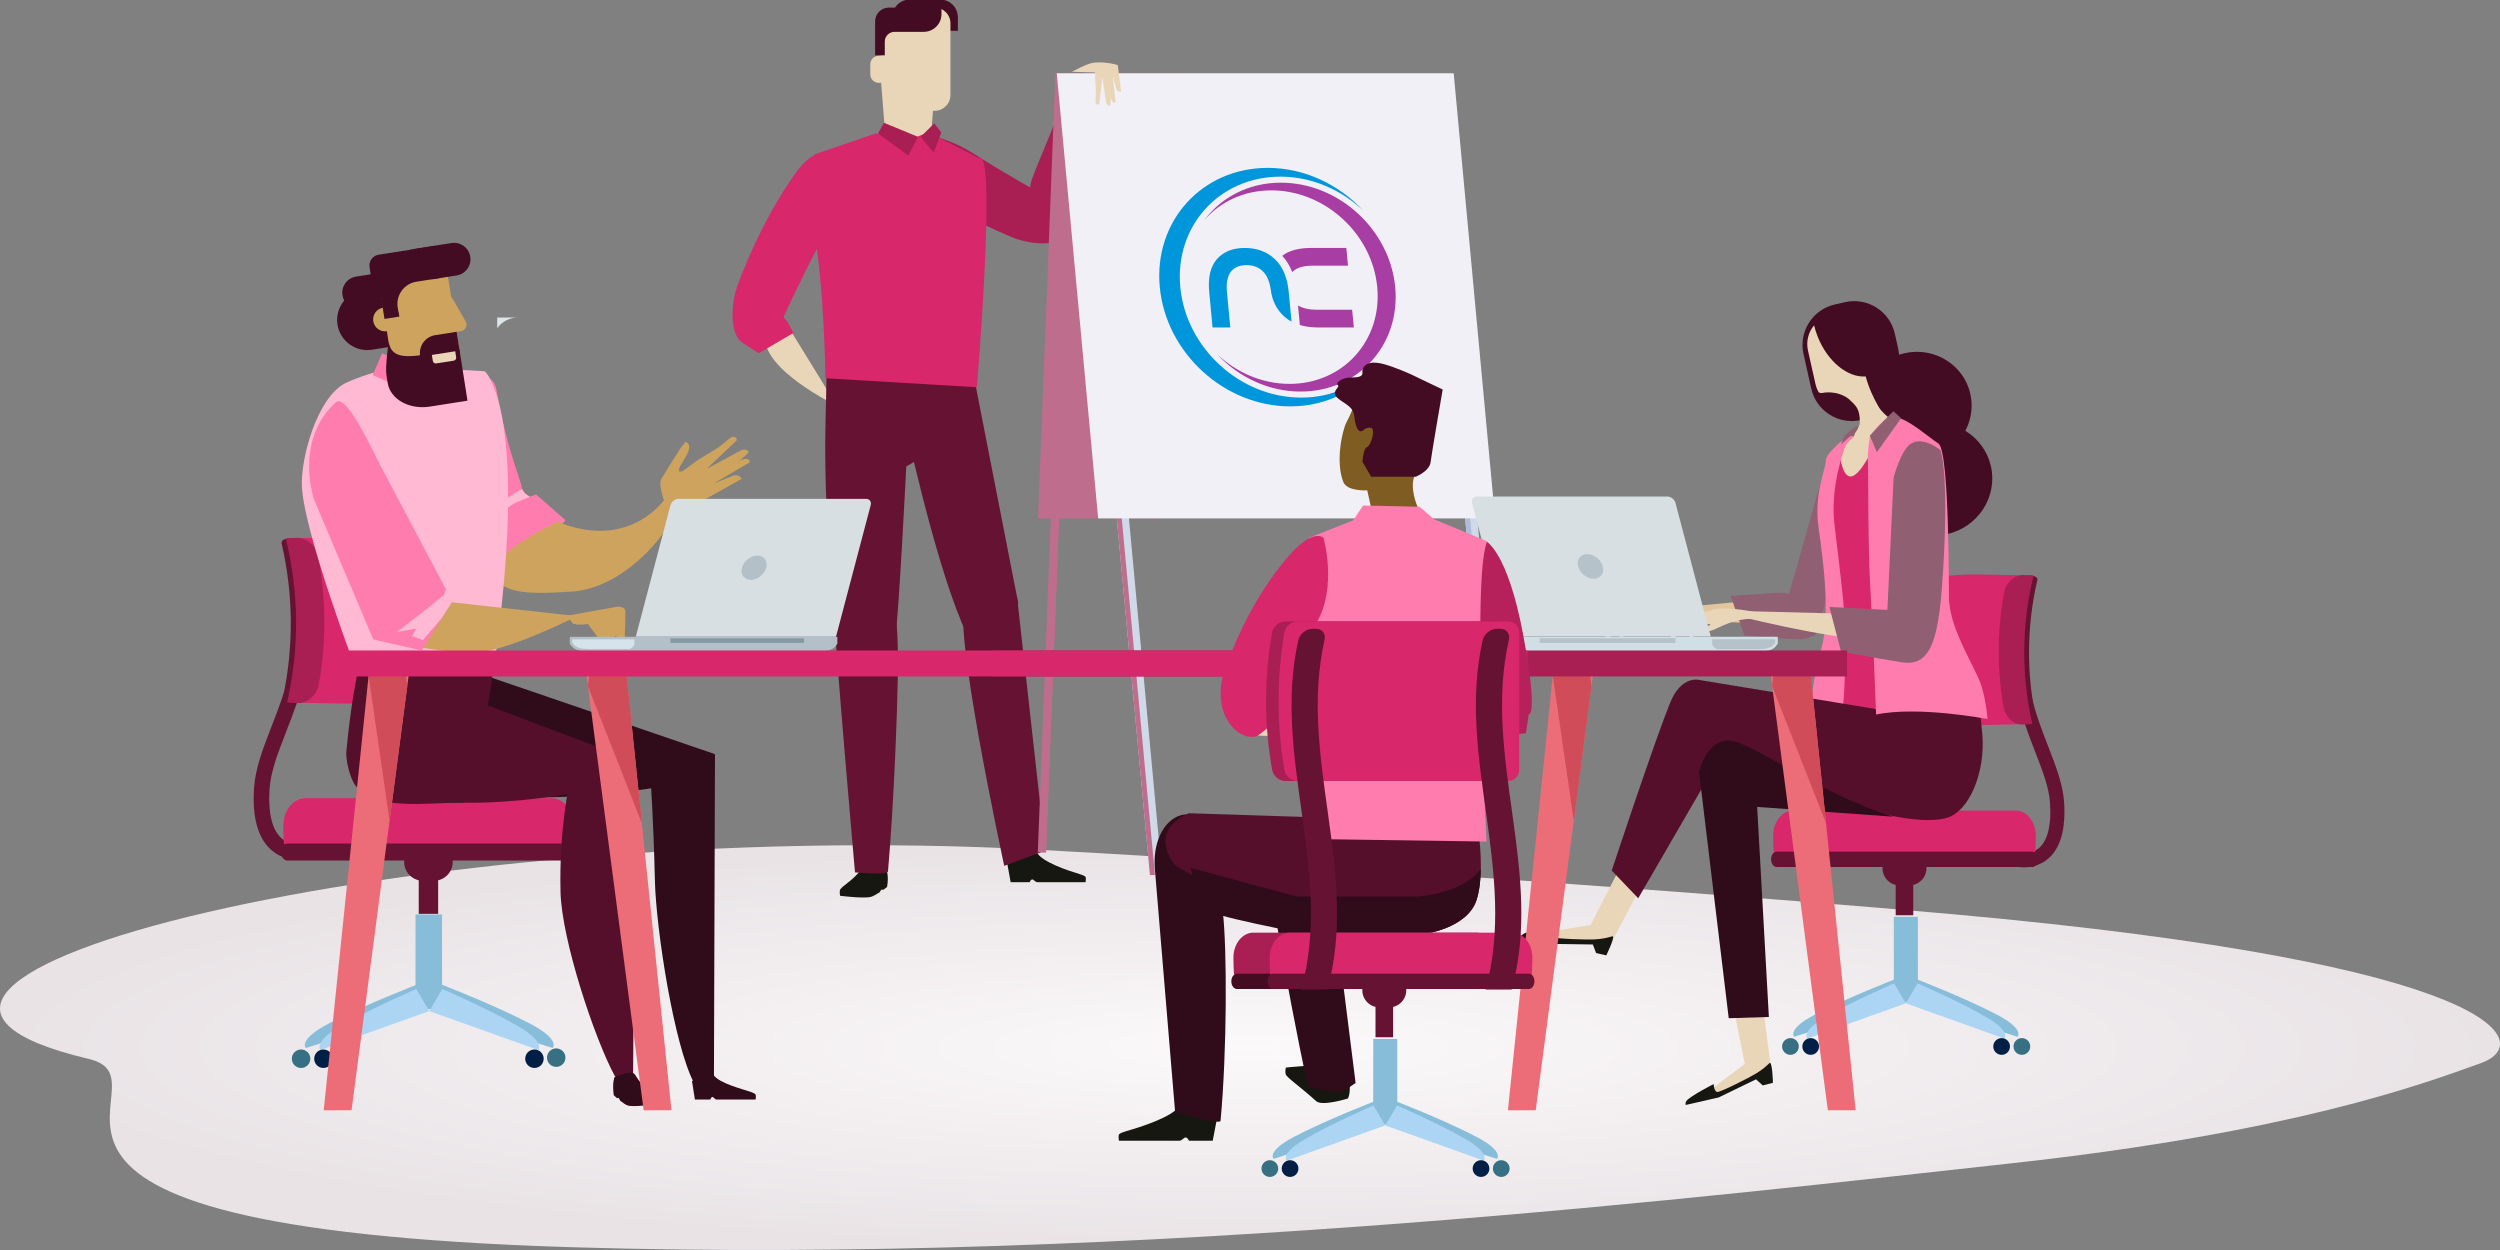 <?xml version="1.0" encoding="UTF-8" standalone="no"?>
<!-- Generator: Adobe Illustrator 16.0.0, SVG Export Plug-In . SVG Version: 6.00 Build 0)  -->

<svg
   xmlns:dc="http://purl.org/dc/elements/1.1/"
   xmlns:cc="http://creativecommons.org/ns#"
   xmlns:rdf="http://www.w3.org/1999/02/22-rdf-syntax-ns#"
   xmlns:svg="http://www.w3.org/2000/svg"
   xmlns="http://www.w3.org/2000/svg"
   xmlns:xlink="http://www.w3.org/1999/xlink"
   xmlns:sodipodi="http://sodipodi.sourceforge.net/DTD/sodipodi-0.dtd"
   xmlns:inkscape="http://www.inkscape.org/namespaces/inkscape"
   version="1.1"
   x="0px"
   y="0px"
   width="500"
   height="250"
   viewBox="0 0 500 250"
   enable-background="new 0 0 1000 600"
   xml:space="preserve"
   id="svg17807"
   inkscape:version="0.48.5 r10040"
   sodipodi:docname="graphic-workshop.svg"><rect x="0" y="0" width="500" height="250" fill="#808080" stroke="none"/><defs
   id="defs18755"><linearGradient
   id="linearGradient28649"><stop
     style="stop-color:#fbf9fa;stop-opacity:1;"
     offset="0"
     id="stop28651" /><stop
     style="stop-color:#e9e3e6;stop-opacity:1;"
     offset="1"
     id="stop28653" /></linearGradient>
	
	
	
	
	
	
	
	
	
	
	
	
	
	
	
	

		
		
	
		
		
		
		
	
			
			
		
			
		
			
			
			
			
			
		
				
				
				
				
				
				
				
				
				
				
				
				
				
			
		
		
		
		
		
		
		
		
		<radialGradient
   id="SVGID_3_"
   cx="203.782"
   cy="212.87"
   r="380.235"
   gradientUnits="userSpaceOnUse">
			<stop
   offset="0.002"
   style="stop-color:#CDF7F1"
   id="stop18629" />
			<stop
   offset="1"
   style="stop-color:#5DCFCA"
   id="stop18631" />
		</radialGradient>
		
	
			
			
		
		
		
			
		
		
		
		
		
		
			
		
		
		
		
		
		
		
		
		
		
	
			
			
			
		
			
			
		
		
		
		
		
		
		
		
		
		
	
			
			
		
			
			
			
			
			
			
			
		
			
			
			
			
			
			
			
			
		
				
				
			
		
		
		
		
		
		
		
	
			
			
			
		
		
		
		
		
		
		
		
	
			
			
			
		
			
			
			
			
			
			
			
		
			
		
		
		
		
		
		
		
		
		
		
		
		
		
		
		
		
		
		
			
		
	
			
			
				
			
				
			
		
			
			
		
				
				
				
				
				
			
					
					
				
				
				
				
				
				
				
				
				
				
				
			
					
					
					
					
				<radialGradient
   inkscape:collect="always"
   xlink:href="#linearGradient28649"
   id="radialGradient28655"
   cx="250"
   cy="209.524"
   fx="250"
   fy="209.524"
   r="250"
   gradientTransform="matrix(1,0,0,0.162,0,175.601)"
   gradientUnits="userSpaceOnUse" /></defs><sodipodi:namedview
   pagecolor="#ffffff"
   bordercolor="#666666"
   borderopacity="1"
   objecttolerance="10"
   gridtolerance="10"
   guidetolerance="10"
   inkscape:pageopacity="0"
   inkscape:pageshadow="2"
   inkscape:window-width="3440"
   inkscape:window-height="1377"
   id="namedview18753"
   showgrid="false"
   inkscape:snap-global="false"
   inkscape:zoom="1.384"
   inkscape:cx="142.89348"
   inkscape:cy="197.46376"
   inkscape:window-x="1912"
   inkscape:window-y="-8"
   inkscape:window-maximized="1"
   inkscape:current-layer="svg17807"
   inkscape:showpageshadow="false" />

<g
   id="Layer_4"
   transform="translate(0,-350)">
</g>
<path
   style="fill:url(#radialGradient28655);fill-opacity:1"
   inkscape:connector-curvature="0"
   id="path18156"
   d="m 390.481,182.835 c -35.217,-3.172 -116.476,-9.274 -183.066,-12.896 -123.475,-6.711 -256.116,26.17 -189.651,41.851 18.574,4.383 -34.237,33.614 96.411,37.648 114.686,3.54 231.272,-10.563 287.711,-16.732 56.44,-6.17 82.361,-15.78 94.398,-20.121 10.586,-3.816 5.107,-19.759 -105.803,-29.75 z" /><path
   style="fill:#a91f54;fill-opacity:1"
   inkscape:connector-curvature="0"
   id="path18162"
   d="m 178.801,25.646 c 0,0 -2.724,4.033 2.216,8.661 8.425,7.888 19.295,12.237 21.395,13.15 2.097,0.912 8.49,2.408 10.639,-0.419 2.149,-2.828 -4.433,-8.084 -4.433,-8.084 0,0 -7.397,-4.071 -14.056,-8.334 -6.656,-4.263 -15.761,-4.973 -15.761,-4.973 z" /><path
   style="fill:#a91f54;fill-opacity:1"
   inkscape:connector-curvature="0"
   id="path18164"
   d="m 223.068,17.801 c 0,0 -8.165,-4.081 -8.846,-2.04 -2.989,8.968 -7.574,18.654 -8.065,20.89 -0.49,2.235 -0.725,8.797 2.464,10.359 3.188,1.563 7.077,-5.909 7.077,-5.909 0,0 2.568,-8.043 5.467,-15.397 2.9,-7.354 1.903,-7.902 1.903,-7.902 z" /><path
   d="m 186.335,25.445 c -0.198,2.36 -1.466,4.406 -2.802,4.502 -1.266,0 -2.531,0 -3.797,0 -1.336,-0.097 -2.605,-2.142 -2.803,-4.502 -0.312,-3.893 -0.621,-7.785 -0.933,-11.677 -0.208,-2.335 0.705,-7.022 2.727,-8.405 1.848,-1.232 3.967,-1.232 5.815,0 2.021,1.384 2.933,6.07 2.727,8.405 -0.312,3.891 -0.624,7.785 -0.934,11.677 z"
   id="path18168"
   inkscape:connector-curvature="0"
   style="fill:#e9d6b8" /><path
   d="m 157.219,64.644 10.159,16.515 c 0,0 -15.109,-7.256 -14.327,-14.013 0.781,-6.756 4.168,-2.502 4.168,-2.502 z"
   id="path18170"
   inkscape:connector-curvature="0"
   style="fill:#e9d6b8" /><path
   d="m 180.742,83.388 c 0,0 5.666,26.846 11.573,41.08 5.234,12.613 11.338,-3.794 11.338,-3.794 l -9.553,-48.831 -15.749,-1.193 c 0,0 -1.081,0.398 2.392,12.738 z"
   id="path18172"
   inkscape:connector-curvature="0"
   style="fill:#661232;fill-opacity:1" /><path
   d="m 182.053,70.779 1.936,20.911 -2.731,1.605 c 0,0 -1.58,31.058 -2.095,32.629 -2.952,8.992 -10.594,3.597 -11.636,0.599 -1.043,-2.998 -2.778,-25.174 -2.432,-41.359 0.349,-16.185 0.349,-16.185 0.349,-16.185 l 16.608,1.799 z"
   id="path18174"
   inkscape:connector-curvature="0"
   style="fill:#661232;fill-opacity:1" /><path
   d="m 195.775,31.616 -10.132,-5.167 -2.722,1.105 -7.824,-0.85 -12.147,4.161 c 0,0 -2.466,3.212 -0.261,14.761 2.195,11.493 2.394,30.028 2.394,30.028 l 30.295,1.795 c 0,0 4.045,-48.364 0.398,-45.833 z"
   id="path18176"
   inkscape:connector-curvature="0"
   style="fill:#d8276b;fill-opacity:1" /><path
   d="m 168.159,31.366 c 0,0 -4.118,-3.556 -8.857,3.002 -7.051,9.761 -11.201,21.018 -11.983,23.271 -0.781,2.25 -1.823,9.007 1.303,11.008 3.127,2.002 3.127,2.002 3.127,2.002 l 6.957,-4.063 -1.196,-2.192 -0.811,-1.001 c 0,0 3.646,-8.008 7.555,-15.263 3.906,-7.256 3.906,-16.764 3.906,-16.764 z"
   id="path18178"
   inkscape:connector-curvature="0"
   style="fill:#d8276b;fill-opacity:1" /><polygon
   points="388.167,165.19 377.353,157.271 379.487,153.465 391.667,158.49 "
   id="polygon18180"
   style="fill:#a91f54;fill-opacity:1"
   transform="matrix(0.559,0,0,0.559,-35.333,-61.226)" /><polygon
   points="392.581,158.49 397.297,164.156 399.991,156.931 397.468,153.676 "
   id="polygon18182"
   style="fill:#a91f54;fill-opacity:1"
   transform="matrix(0.559,0,0,0.559,-35.333,-61.226)" /><path
   d="m 168.081,177.833 c -0.265,0.362 -0.065,1.323 -0.065,1.323 0,0 4.678,0.603 6.182,0.214 0.391,-0.103 1.05,-0.476 1.671,-0.874 0.105,-0.066 0.289,-0.47 0.39,-0.535 0.188,-0.126 0.287,0.085 0.447,-0.027 0.415,-0.295 0.708,-0.522 0.712,-0.551 0.401,-2.406 -0.15,-3.379 -0.15,-3.379 0,0 -3.989,-1.503 -4.731,-0.471 -1.746,2.43 -3.873,3.505 -4.457,4.3 z"
   id="path18184"
   inkscape:connector-curvature="0"
   style="fill:#161711" /><path
   d="m 201.417,172.526 0.713,3.912 h 3.796 c 0,0 0.21,-0.555 0.531,-0.555 0.273,0 0.623,0.555 0.989,0.555 0.799,0 1.686,0 2.039,0 0.712,0 7.618,0 7.618,0 0,0 0.173,-0.824 -0.036,-1.106 -0.109,-0.146 -0.743,-0.4 -1.166,-0.522 -1.963,-0.58 -7.574,-2.388 -8.551,-4.359 -1.187,-2.395 -5.933,2.076 -5.933,2.076 z"
   id="path18186"
   inkscape:connector-curvature="0"
   style="fill:#161711" /><path
   d="m 178.501,117.739 c 0,0 1.265,5.875 1.082,16.98 -0.115,7.039 -0.767,25.677 -1.982,39.55 -0.074,0.85 -6.6,0.207 -6.6,0.207 0,0 -3.976,-45.037 -4.323,-53.755 -0.107,-2.625 6.612,-9.195 11.822,-2.983 z"
   id="path18188"
   inkscape:connector-curvature="0"
   style="fill:#661232;fill-opacity:1" /><path
   d="m 201.019,119.939 c 0,0 -2.055,-0.809 -7.646,0.805 -3.642,1.051 7.472,52.42 7.472,52.42 l 8.231,-3.023 -5.661,-50.738 -2.396,0.536 z"
   id="path18190"
   inkscape:connector-curvature="0"
   style="fill:#661232;fill-opacity:1" /><path
   style="fill:#440c22;fill-opacity:1"
   inkscape:connector-curvature="0"
   id="path18194"
   d="m 182.194,2.612 v -2.701 h 1.115 2.941 1.776 c 1.962,0 3.552,1.591 3.552,3.553 v 2.7 h -1.117 -2.941 -1.777 c -1.959,0 -3.549,-1.591 -3.549,-3.552 z" /><path
   style="fill:#e9d6b8"
   inkscape:connector-curvature="0"
   id="path18196"
   d="m 176.606,19.003 c 0,1.745 1.414,3.158 3.158,3.158 h 7.168 c 1.745,0 3.158,-1.413 3.158,-3.158 V 4.668 c 0,-1.744 -1.413,-3.16 -3.158,-3.16 h -7.168 c -1.744,0 -3.158,1.416 -3.158,3.16 v 14.335 z" /><path
   style="fill:#440c22;fill-opacity:1"
   inkscape:connector-curvature="0"
   id="path18198"
   d="m 181.968,-0.089 c -1.243,0 -2.335,0.64 -2.97,1.606 h -1.22 c -1.519,0 -2.752,1.232 -2.752,2.753 v 6.798 h 1.936 V 8.304 c 0,-1.066 0.869,-1.934 1.938,-1.934 h 1.131 2.94 1.775 c 1.963,0 3.552,-1.592 3.552,-3.552 v -2.907 h -6.33 z" /><path
   style="fill:#e9d6b8"
   inkscape:connector-curvature="0"
   id="path18200"
   d="m 177.573,12.835 c 0,-0.929 -0.753,-1.683 -1.685,-1.683 h -0.14 c -0.932,0 -1.686,0.754 -1.686,1.683 v 2.049 c 0,0.928 0.755,1.683 1.686,1.683 h 0.14 c 0.688,0 1.28,-0.414 1.542,-1.004" /><g
   id="g18204"
   style="fill:#bf6d8c;fill-opacity:1"
   transform="matrix(0.559,0,0,0.559,-35.333,-61.226)">
					<polygon
   points="444.576,156.675 434.511,414.493 437.466,414.493 447.24,164.052 "
   id="polygon18206"
   style="fill:#bf6d8c;fill-opacity:1" />
					<polygon
   points="437.466,414.493 447.24,164.052 446.149,161.029 436.252,414.493 "
   id="polygon18208"
   style="fill:#bf6d8c;fill-opacity:1" />
				</g><polygon
   points="434.603,294.996 440.82,135.74 484.689,135.74 478.472,294.996 "
   id="polygon18210"
   style="fill:#bf6d8c;fill-opacity:1"
   transform="matrix(0.559,0,0,0.559,-35.333,-61.226)" /><g
   id="g18212"
   transform="matrix(0.559,0,0,0.559,-35.333,-61.226)">
					<polygon
   points="588.806,263.355 603.627,422.612 599.273,422.612 584.878,267.912 "
   id="polygon18214"
   style="fill:#cfd9e8" />
					<polygon
   points="599.273,422.612 584.878,267.912 586.487,266.044 601.057,422.612 "
   id="polygon18216"
   style="fill:#aebddc" />
				</g><polygon
   style="fill:#cfd9e8"
   id="polygon18220"
   points="474.641,422.612 460.248,267.912 464.174,263.355 478.994,422.612 "
   transform="matrix(0.559,0,0,0.559,-35.333,-61.226)" /><polygon
   style="fill:#bf6d8c;fill-opacity:1"
   id="polygon18222"
   points="461.857,266.044 476.424,422.612 474.641,422.612 460.248,267.912 "
   transform="matrix(0.559,0,0,0.559,-35.333,-61.226)" /><polygon
   points="598.127,294.996 583.309,135.74 441.293,135.74 456.111,294.996 "
   id="polygon18224"
   style="fill:#f1f0f6"
   transform="matrix(0.559,0,0,0.559,-35.333,-61.226)" /><g
   id="g18226"
   transform="matrix(0.559,0,0,0.559,-35.333,-61.226)">
				<path
   style="fill:#e9d6b8"
   inkscape:connector-curvature="0"
   id="path18228"
   d="m 454.471,131.953 c -2.25,0.25 -7.75,3.25 -7.75,3.25 l 8.25,0.25 c 0.194,1.083 0.051,1.697 0.051,1.697 l 0.259,5.201 -0.074,2.418 c 0,0 -0.143,1.369 0.101,1.725 0.7,1.034 1.219,0.118 1.219,0.118 l 1.088,-9.361 1.334,8.937 c 0,0 0.363,1.119 0.975,1.154 0.57,0.032 0.539,-0.34 0.539,-0.34 l 0.85,-10.44 1.205,4.54 c 0,0 0.379,1.084 0.974,1.15 0.649,0.074 0.826,0.112 0.826,0.112 l -1.185,-9.551 c -0.002,0 -4.183,-1.358 -8.662,-0.86 z" />
				<path
   style="fill:#e9d6b8"
   inkscape:connector-curvature="0"
   id="path18230"
   d="m 459.271,137.592 1.301,6.236 c 0,0 0.14,1.425 0.615,2.05 0.542,0.716 1.177,0.271 1.177,0.271 l -1.053,-9.588 -2.04,1.031 z" />
			</g><path
   style="fill:#661232;fill-opacity:1"
   inkscape:connector-curvature="0"
   id="path18354"
   d="m 59.669,171.968 c -1.357,0 -3.502,-0.311 -5.381,-1.945 -2.702,-2.35 -3.873,-6.532 -3.48,-12.426 0.266,-3.979 1.831,-8.006 3.49,-12.272 2.791,-7.174 5.953,-15.305 4.298,-26.059 l 3.074,-0.474 c 1.78,11.577 -1.687,20.495 -4.473,27.659 -1.638,4.211 -3.052,7.849 -3.287,11.351 -0.318,4.78 0.507,8.185 2.39,9.85 1.782,1.577 4.015,1.171 4.11,1.154 l 0.622,3.046 c -0.055,0.012 -0.578,0.116 -1.362,0.116 z" /><g
   id="g18358"
   transform="matrix(0.559,0,0,0.559,-35.333,-61.226)">
				<path
   style="fill:#88bdda"
   inkscape:connector-curvature="0"
   id="path18360"
   d="m 212.753,461.652 5.422,8.262 -45.52,14.581 c 0,0 -3.042,-2.907 8.129,-8.747 13.003,-6.804 31.969,-14.096 31.969,-14.096 z" />
				<path
   style="fill:#88bdda"
   inkscape:connector-curvature="0"
   id="path18362"
   d="m 220.838,461.652 -5.418,8.262 45.517,14.581 c 0,0 3.04,-2.907 -8.129,-8.747 -13.005,-6.804 -31.97,-14.096 -31.97,-14.096 z" />
			</g><rect
   style="fill:#88bdda"
   id="rect18364"
   height="18.915"
   width="5.312"
   y="182.896"
   x="83.101" /><g
   id="g18366"
   transform="matrix(0.559,0,0,0.559,-35.333,-61.226)">
				<path
   style="fill:#acd5f4"
   inkscape:connector-curvature="0"
   id="path18368"
   d="m 212.145,463.391 4.639,7.887 -38.964,13.915 c 0,0 -2.603,-2.774 6.956,-8.351 11.133,-6.492 27.369,-13.451 27.369,-13.451 z" />
				<path
   style="fill:#acd5f4"
   inkscape:connector-curvature="0"
   id="path18370"
   d="m 221.445,463.391 -4.638,7.887 38.967,13.915 c 0,0 2.602,-2.774 -6.957,-8.351 -11.133,-6.492 -27.372,-13.451 -27.372,-13.451 z" />
			</g><circle
   d="m 182.23,488.323 c 0,1.825 -1.48,3.305 -3.305,3.305 -1.825,0 -3.305,-1.48 -3.305,-3.305 0,-1.825 1.48,-3.305 3.305,-3.305 1.825,0 3.305,1.48 3.305,3.305 z"
   style="fill:#001f46"
   sodipodi:ry="3.3050001"
   sodipodi:rx="3.3050001"
   sodipodi:cy="488.323"
   sodipodi:cx="178.925"
   id="circle18372"
   r="3.305"
   cy="488.323"
   cx="178.925"
   transform="matrix(0.559,0,0,0.559,-35.333,-61.226)" /><circle
   d="m 257.728,488.323 c 0,1.825 -1.48,3.305 -3.305,3.305 -1.825,0 -3.305,-1.48 -3.305,-3.305 0,-1.825 1.48,-3.305 3.305,-3.305 1.825,0 3.305,1.48 3.305,3.305 z"
   style="fill:#001f46"
   sodipodi:ry="3.3050001"
   sodipodi:rx="3.3050001"
   sodipodi:cy="488.323"
   sodipodi:cx="254.423"
   id="circle18374"
   r="3.305"
   cy="488.323"
   cx="254.423"
   transform="matrix(0.559,0,0,0.559,-35.333,-61.226)" /><circle
   d="m 174.23,488.323 c 0,1.825 -1.48,3.305 -3.305,3.305 -1.825,0 -3.305,-1.48 -3.305,-3.305 0,-1.825 1.48,-3.305 3.305,-3.305 1.825,0 3.305,1.48 3.305,3.305 z"
   style="fill:#367082"
   sodipodi:ry="3.3050001"
   sodipodi:rx="3.3050001"
   sodipodi:cy="488.323"
   sodipodi:cx="170.925"
   id="circle18376"
   r="3.305"
   cy="488.323"
   cx="170.925"
   transform="matrix(0.559,0,0,0.559,-35.333,-61.226)" /><path
   style="fill:#367082"
   inkscape:connector-curvature="0"
   id="path18378"
   d="m 113.089,211.527 c 0,1.02 -0.826,1.846 -1.847,1.846 -1.018,0 -1.845,-0.826 -1.845,-1.846 0,-1.019 0.827,-1.847 1.845,-1.847 1.021,5.6e-4 1.847,0.828 1.847,1.847 z" /><rect
   x="83.746"
   y="175.965"
   width="3.886"
   height="6.803"
   id="rect18380"
   style="fill:#661232;fill-opacity:1" /><path
   d="m 90.547,172.371 c 0,2.093 -1.696,3.79 -3.788,3.79 h -2.138 c -2.092,0 -3.79,-1.696 -3.79,-3.79 l 0,0 c 0,-2.093 1.697,-3.788 3.79,-3.788 h 2.138 c 2.092,0 3.788,1.694 3.788,3.788 l 0,0 z"
   id="path18382"
   inkscape:connector-curvature="0"
   style="fill:#661232;fill-opacity:1" /><path
   d="m 114.572,168.906 c 0.093,-0.446 0.147,-3.244 0.147,-3.724 0,-3.06 -1.977,-5.539 -4.417,-5.539 H 61.078 c -2.439,0 -4.417,2.479 -4.417,5.539 0,0.481 0.054,3.278 0.146,3.724 h 57.766 z"
   id="path18384"
   inkscape:connector-curvature="0"
   style="fill:#d8276b;fill-opacity:1" /><path
   d="m 56.206,170.407 c 0,0.936 0.547,1.695 1.223,1.695 h 56.521 c 0.676,0 1.224,-0.759 1.224,-1.695 l 0,0 c 0,-0.937 -0.548,-1.696 -1.224,-1.696 H 57.429 c -0.676,0 -1.223,0.759 -1.223,1.696 l 0,0 z"
   id="path18386"
   inkscape:connector-curvature="0"
   style="fill:#661232;fill-opacity:1" /><path
   style="fill:#d8276b;fill-opacity:1"
   inkscape:connector-curvature="0"
   id="path18390"
   d="m 58.961,140.484 c 1.215,0.09 8.93,0.226 10.26,0.241 8.445,0.104 15.721,-1.482 16.125,-3.562 1.668,-8.645 1.742,-17.509 0.22,-26.157 -0.36,-2.078 -7.744,-3.664 -16.368,-3.559 -1.357,0.016 -9.231,0.154 -10.468,0.245 2.646,10.778 2.722,22.01 0.231,32.792 z" /><path
   style="fill:#661232;fill-opacity:1"
   inkscape:connector-curvature="0"
   id="path18392"
   d="m 57.801,107.689 c -0.946,0.011 -1.605,0.46 -1.475,1.003 2.352,10.138 2.441,20.654 0.264,30.795 -0.118,0.543 0.535,0.991 1.461,1.002 l 0,0 c 0.924,0.012 1.781,-0.421 1.898,-0.966 2.204,-10.165 2.136,-20.706 -0.201,-30.869 -0.128,-0.545 -1,-0.976 -1.948,-0.965 l 0,0 z" /><path
   style="fill:#a91f54;fill-opacity:1"
   inkscape:connector-curvature="0"
   id="path18394"
   d="m 57.424,140.468 c 0.251,0.08 1.923,0.144 2.215,0.147 1.84,0.022 3.736,-1.601 4.102,-3.646 1.533,-8.516 1.494,-17.246 -0.118,-25.76 -0.384,-2.045 -2.326,-3.666 -4.201,-3.645 -0.298,0.004 -2.001,0.069 -2.259,0.149 2.652,10.765 2.739,21.985 0.261,32.755 z" /><g
   id="g18396"
   transform="matrix(0.559,0,0,0.559,-35.333,-61.226)">
		<path
   style="fill:#dce5ea"
   inkscape:connector-curvature="0"
   id="path18398"
   d="m 248.558,223.135 h -7.461 v 3.822 c 1.674,-2.312 4.386,-3.822 7.461,-3.822 z" />
	</g><path
   d="m 85.192,76.245 c 0,0 -7.2,2.57 -0.287,23.211 6.915,20.639 11.521,18.138 11.521,18.138 l 5.715,-0.554 10.964,-13 -5.902,-5.16 -1.191,0.475 c 0,0 -1.527,-0.631 -1.704,-2.051 -0.176,-1.42 -2.944,-7.358 -5.034,-19.486 -0.965,-5.592 -12.698,-2.078 -14.082,-1.573 z"
   id="path18402"
   inkscape:connector-curvature="0"
   style="fill:#ff7dae;fill-opacity:1" /><path
   d="m 111.542,104.287 c 0,0 14.215,7.262 23.165,-6.793 2.662,-4.177 1.524,0.632 0.069,5.202 -1.454,4.571 -10.286,14.922 -20.325,15.614 -10.04,0.695 -13.869,0.134 -15.749,-3.34 -1.881,-3.472 12.84,-10.684 12.84,-10.684 z"
   id="path18404"
   inkscape:connector-curvature="0"
   style="fill:#cea35e;fill-opacity:1" /><path
   d="m 99.336,100.987 3.602,-2.334 1.495,-0.851 c 0.413,1.071 1.578,1.553 1.578,1.553 l -3.007,1.236 -3.278,2.107 -3.386,4.067 2.996,-5.778 z"
   id="path18406"
   inkscape:connector-curvature="0"
   style="fill:#ffb9d3;fill-opacity:1" /><path
   d="m 98.484,135.534 -26.908,-0.583 c 0,0 -10.577,-27.705 -11.186,-37.459 -0.354,-5.662 3.023,-18.124 8.795,-20.917 1.285,-0.622 5.297,-2.213 7.252,-2.344 11.332,-0.761 20.536,0.03 20.536,0.03 0,0 9.371,8.131 1.511,61.273 z"
   id="path18408"
   inkscape:connector-curvature="0"
   style="fill:#ffb9d3;fill-opacity:1" /><path
   d="m 142.79,215.08 c 0,0 -2.616,4.036 -3.953,1.561 -4.011,-7.423 -7.629,-30.857 -7.854,-40.473 -0.304,-12.824 -0.89,-20.643 -0.89,-20.643 l 12.902,-4.677 -0.205,64.232 z"
   id="path18410"
   inkscape:connector-curvature="0"
   style="fill:#300c1a;fill-opacity:1" /><path
   d="m 97.533,135.264 45.524,15.586 -11.94,6.662 c 0,0 -46.952,8.235 -47.788,-9.19 -0.704,-14.66 14.204,-13.058 14.204,-13.058 z"
   id="path18412"
   inkscape:connector-curvature="0"
   style="fill:#300c1a;fill-opacity:1" /><path
   d="m 126.616,215.446 c 0,0 -2.358,2.161 -3.695,-0.314 -4.01,-7.423 -10.591,-27.146 -10.817,-36.762 -0.302,-12.823 1.814,-21.743 1.814,-21.743 l 13.184,-4.577 -0.486,63.397 z"
   id="path18414"
   inkscape:connector-curvature="0"
   style="fill:#550f2a;fill-opacity:1" /><path
   d="m 83.419,135.764 43.406,16.378 -11.889,6.472 c 0,0 -44.052,8.234 -44.904,-9.189 -0.852,-17.425 13.387,-13.66 13.387,-13.66 z"
   id="path18416"
   inkscape:connector-curvature="0"
   style="fill:#550f2a;fill-opacity:1" /><path
   d="m 69.26,150.403 c -0.112,1.2 0.589,5.207 1.925,6.818 4.109,4.965 13.842,3.3 21.604,3.3 0.427,0 2.59,-6.055 2.59,-6.055 l 3.24,-19.805 -27.213,0.464 c 0,0 -1.206,5.281 -2.146,15.279 z"
   id="path18418"
   inkscape:connector-curvature="0"
   style="fill:#550f2a;fill-opacity:1" /><path
   d="m 113.472,123.129 9.965,-1.789 c 0,0 1.55,-0.166 1.622,0.906 0.093,1.415 -0.161,6.033 -0.161,6.033 l -1.789,-1.105 -2.567,1.566 -2.977,-3.941 c 0,0 -1.542,0.293 -2.821,-0.027 -0.428,-0.109 -1.272,-1.642 -1.272,-1.642 z"
   id="path18420"
   inkscape:connector-curvature="0"
   style="fill:#cea35e;fill-opacity:1" /><path
   d="m 89.024,120.303 26.38,2.926 c 0,0 -14.151,7.23 -20.633,7.276 -6.482,0.049 -12.557,-1.443 -12.557,-1.443 l 6.809,-8.759 z"
   id="path18422"
   inkscape:connector-curvature="0"
   style="fill:#cea35e;fill-opacity:1" /><path
   d="m 76.013,92.954 13.181,24.941 -0.755,2.025 2.028,0.376 -6.156,9.795 -9.656,-2.202 -11.8,-27.856 c 0,0 -4.177,-11.793 4.282,-19.549 2.234,-2.048 7.711,10.471 8.877,12.47 z"
   id="path18424"
   inkscape:connector-curvature="0"
   style="fill:#ff7dae;fill-opacity:1" /><path
   d="m 79.361,126.408 c 0,0 6.239,-4.768 9.408,-7.37 l -0.33,0.883 2.028,0.375 -2.154,3.37 -3.738,4.347 -2.142,-0.782 0.811,-1.527 -3.882,0.704 z"
   id="path18426"
   inkscape:connector-curvature="0"
   style="fill:#ffb9d3;fill-opacity:1" /><path
   style="fill:#cea35e;fill-opacity:1"
   inkscape:connector-curvature="0"
   id="path18430"
   d="m 133.619,102.372 c 0,0 -2.139,-5.129 -1.373,-6.518 0.768,-1.387 3.914,-6.287 3.914,-6.287 l 0.923,-1.178 c 0,0 1.872,0.28 -0.281,3.551 -2.154,3.27 -0.222,2.24 -0.222,2.24 l 3.086,-2.231 4.002,-2.445 1.634,-1.306 c 0,0 0.872,-0.812 1.244,-0.828 1.08,-0.051 0.717,0.783 0.717,0.783 l -5.92,5.615 6.884,-3.714 c 0,0 0.96,-0.331 1.303,0.073 0.322,0.38 0.046,0.553 0.046,0.553 l -6.79,6.011 3.767,-1.523 c 0,0 0.949,-0.299 1.306,0.076 0.387,0.413 0.505,0.514 0.505,0.514 l -13.845,7.749 -0.9,-1.132 z" /><path
   style="fill:#cea35e;fill-opacity:1"
   inkscape:connector-curvature="0"
   id="path18432"
   d="m 142.438,94.741 4.996,-2.336 c 0,0 1.059,-0.646 1.738,-0.641 0.779,0.006 0.799,0.675 0.799,0.675 l -7.186,4.251 -0.348,-1.949 z" /><path
   d="m 130.846,219.432 c 0.227,0.38 0.049,1.392 0.049,1.392 0,0 -4.067,0.67 -5.369,0.269 -0.337,-0.104 -0.908,-0.495 -1.443,-0.911 -0.09,-0.07 -0.246,-0.491 -0.334,-0.561 -0.164,-0.13 -0.251,0.09 -0.39,-0.026 -0.359,-0.306 -0.611,-0.545 -0.614,-0.575 -0.332,-2.536 0.151,-3.565 0.151,-3.565 0,0 3.474,-1.613 4.11,-0.528 1.499,2.551 3.338,3.671 3.839,4.506 z"
   id="path18434"
   inkscape:connector-curvature="0"
   style="fill:#300c1a;fill-opacity:1" /><path
   d="m 138.402,216.232 0.578,3.679 h 3.079 c 0,0 0.171,-0.521 0.431,-0.521 0.219,0 0.503,0.521 0.802,0.521 0.648,0 1.367,0 1.653,0 0.577,0 6.176,0 6.176,0 0,0 0.14,-0.774 -0.03,-1.04 -0.088,-0.138 -0.602,-0.376 -0.945,-0.492 -1.591,-0.547 -6.403,-1.734 -7.474,-3.441 -0.832,-1.324 -4.27,1.294 -4.27,1.294 z"
   id="path18436"
   inkscape:connector-curvature="0"
   style="fill:#300c1a;fill-opacity:1" /><rect
   x="-105.061"
   y="-38.731"
   transform="matrix(-0.916,-0.402,0.402,-0.916,0,0)"
   width="6.703"
   height="4.747"
   id="rect18438"
   style="fill:#ff7dae;fill-opacity:1" /><path
   d="m 87.106,56.116 c 0.28,1.778 -0.935,3.45 -2.714,3.73 l -12.168,1.917 c -1.781,0.28 -3.448,-0.936 -3.729,-2.715 l 0,0 c -0.28,-1.778 0.933,-3.447 2.714,-3.728 l 12.168,-1.916 c 1.779,-0.281 3.448,0.934 3.729,2.712 l 0,0 z"
   id="path18444"
   inkscape:connector-curvature="0"
   style="fill:#440c22;fill-opacity:1" /><path
   d="m 85.755,62.052 c 0.517,3.287 -1.729,6.372 -5.015,6.89 l -6.35,1 c -3.285,0.517 -6.372,-1.728 -6.89,-5.014 l 0,0 c -0.518,-3.286 1.729,-6.371 5.015,-6.889 l 6.35,-1.001 c 3.286,-0.517 6.371,1.728 6.89,5.014 l 0,0 z"
   id="path18446"
   inkscape:connector-curvature="0"
   style="fill:#440c22;fill-opacity:1" /><path
   d="M 92.033,70.83 89.101,52.219 c -0.467,-2.964 -2.403,0.378 -5.367,0.846 l -2.863,0.451 c -2.965,0.467 -4.991,3.251 -4.523,6.214 l 2.086,13.243 13.598,-2.143 z"
   id="path18448"
   inkscape:connector-curvature="0"
   style="fill:#cea35e;fill-opacity:1" /><path
   d="m 79.375,63.511 c 0.204,1.302 -0.685,2.524 -1.987,2.729 l 0,0 c -1.304,0.206 -2.524,-0.683 -2.729,-1.986 l 0,0 c -0.205,-1.302 0.683,-2.524 1.987,-2.729 l 0,0 c 1.302,-0.205 2.525,0.684 2.73,1.986 l 0,0 z"
   id="path18450"
   inkscape:connector-curvature="0"
   style="fill:#cea35e;fill-opacity:1" /><path
   d="m 89.562,65.242 c 0.119,0.757 0.807,1.276 1.537,1.161 l 1.101,-0.173 c 0.73,-0.116 1.223,-0.82 1.104,-1.577 0,0 -3.526,-6.684 -4.257,-6.569 0,0 -0.502,0.707 -0.383,1.462 l 0.898,5.697 z"
   id="path18452"
   inkscape:connector-curvature="0"
   style="fill:#cea35e;fill-opacity:1" /><path
   d="m 84.358,70.997 c -5.368,0.846 -6.186,-0.712 -6.639,-2.57 0,0 -0.688,4.939 -0.45,6.457 l 0.268,1.694 c 0.515,3.271 4.297,5.394 8.447,4.741 l 7.515,-1.184 -1.314,-8.348 -0.312,-1.974 -7.514,1.184 z"
   id="path18454"
   inkscape:connector-curvature="0"
   style="fill:#440c22;fill-opacity:1" /><path
   d="m 91.329,66.356 -4.295,0.676 c -1.976,0.312 -3.324,2.166 -3.013,4.143 0.049,0.311 0.149,0.599 0.268,0.875 l 7.745,-1.22 -0.704,-4.473 z"
   id="path18456"
   inkscape:connector-curvature="0"
   style="fill:#440c22;fill-opacity:1" /><path
   d="m 86.373,70.988 0.188,1.193 c 0.051,0.33 0.361,0.556 0.689,0.503 l 3.479,-0.548 c 0.329,-0.051 0.556,-0.362 0.504,-0.691 l -0.189,-1.194 -4.672,0.736 z"
   id="path18458"
   inkscape:connector-curvature="0"
   style="fill:#e9d6b8" /><path
   d="m 86.729,49.206 -11.01,1.734 c -1.186,0.187 -1.994,1.301 -1.808,2.487 l 0.677,4.294 13.156,-2.072 -1.015,-6.443 z"
   id="path18460"
   inkscape:connector-curvature="0"
   style="fill:#440c22;fill-opacity:1" /><path
   d="m 94.056,51.339 c 0.283,1.791 -0.941,3.473 -2.731,3.754 l -7.453,1.174 c -1.792,0.282 -3.474,-0.942 -3.755,-2.732 l 0,0 c -0.283,-1.792 0.942,-3.47 2.733,-3.752 l 7.453,-1.175 c 1.791,-0.282 3.47,0.939 3.753,2.731 l 0,0 z"
   id="path18462"
   inkscape:connector-curvature="0"
   style="fill:#440c22;fill-opacity:1" /><rect
   style="fill:#440c22;fill-opacity:1"
   id="rect18464"
   height="7.929"
   width="3.013"
   transform="matrix(0.988,-0.156,0.156,0.988,0,0)"
   y="67.053"
   x="65.991" /><rect
   style="fill:#440c22;fill-opacity:1"
   id="rect18466"
   height="9.334"
   width="8.866"
   transform="matrix(0.988,-0.156,0.156,0.988,0,0)"
   y="63.641"
   x="66.931" /><path
   style="fill:#cea35e;fill-opacity:1"
   inkscape:connector-curvature="0"
   id="path18468"
   d="m 79.541,61.474 c -0.385,-2.446 1.285,-4.742 3.732,-5.127 l 2.288,-0.36 c 2.446,-0.385 4.07,1.391 4.456,3.838 l 0,0 c 0.385,2.449 -1.286,4.744 -3.734,5.129 l -1.614,0.254 C 82.222,65.593 79.927,63.923 79.541,61.474 l 0,0 z" /><g
   id="g18470"
   transform="matrix(0.559,0,0,0.559,-35.333,-61.226)">
		<path
   style="fill:#b4c0c7"
   inkscape:connector-curvature="0"
   id="path18472"
   d="m 267.095,339.756 c -0.014,-0.026 -0.029,-0.053 -0.041,-0.075 l 0.041,-2.31 H 362.8 v 2.31 c 0,0 0.016,0.049 0,0.075 l -0.244,0.43 c -1.23,2.002 -3.438,2.365 -5.963,2.365 h -83.287 c -2.527,0 -4.733,-0.363 -5.967,-2.365 l -0.244,-0.43 z" />
		<path
   style="fill:#d6e3eb"
   inkscape:connector-curvature="0"
   id="path18474"
   d="m 290.159,340.146 c 0,0 0.015,0.04 0,0.063 l -0.236,0.347 c -0.378,0.517 -0.855,0.901 -1.4,1.179 H 273.97 c -2.432,0 -4.553,-0.292 -5.737,-1.91 l -0.231,-0.353 c -0.013,-0.021 -0.029,-0.038 -0.041,-0.057 l 0.023,-1.141 h 22.176 v 1.872 z" />
		<g
   id="g18476">
			<rect
   style="fill:#8599a4"
   id="rect18478"
   height="1.633"
   width="47.824"
   y="337.904"
   x="303.075" />
		</g>
		<g
   id="g18480">
			<path
   style="fill:#d7dfe2"
   inkscape:connector-curvature="0"
   id="path18482"
   d="m 290.691,337.283 12.407,-47.027 c 0.328,-1.244 1.598,-2.248 2.836,-2.248 h 67.148 c 1.238,0 1.98,1.004 1.651,2.248 l -12.407,47.027 h -71.635 z" />
			<path
   style="fill:#b4c0c7"
   inkscape:connector-curvature="0"
   id="path18484"
   d="m 328.661,312.648 c -0.635,2.399 0.801,4.348 3.199,4.348 2.403,0 4.861,-1.948 5.496,-4.348 0.633,-2.403 -0.797,-4.353 -3.201,-4.353 -2.402,10e-4 -4.861,1.95 -5.494,4.353 z" />
		</g>
	</g><g
   id="g18488"
   style="fill:#661232;fill-opacity:1"
   transform="matrix(0.559,0,0,0.559,-35.333,-61.226)">
			<path
   d="m 787.35,419.846 c 2.199,0 5.672,-0.504 8.717,-3.152 4.379,-3.807 6.275,-10.581 5.639,-20.13 -0.431,-6.448 -2.967,-12.972 -5.654,-19.883 -4.521,-11.622 -9.643,-24.796 -6.963,-42.217 l -4.979,-0.765 c -2.883,18.754 2.735,33.2 7.247,44.808 2.654,6.822 4.945,12.716 5.324,18.39 0.516,7.742 -0.821,13.261 -3.872,15.957 -2.888,2.555 -6.505,1.896 -6.657,1.869 l -1.009,4.936 c 0.089,0.017 0.935,0.187 2.207,0.187 z"
   id="path18490"
   inkscape:connector-curvature="0"
   style="fill:#661232;fill-opacity:1" />
		</g><g
   id="g18492"
   transform="matrix(0.559,0,0,0.559,-35.333,-61.226)">
			<g
   id="g18494">
				<path
   d="m 748.742,459.799 -4.904,7.478 41.19,13.194 c 0,0 2.75,-2.631 -7.357,-7.916 -11.767,-6.158 -28.929,-12.756 -28.929,-12.756 z"
   id="path18496"
   inkscape:connector-curvature="0"
   style="fill:#88bdda" />
				<path
   d="m 741.428,459.799 4.902,7.478 -41.188,13.194 c 0,0 -2.752,-2.631 7.355,-7.916 11.769,-6.158 28.931,-12.756 28.931,-12.756 z"
   id="path18498"
   inkscape:connector-curvature="0"
   style="fill:#88bdda" />
			</g>
			<rect
   x="740.782"
   y="437.549"
   width="8.605"
   height="30.646"
   id="rect18500"
   style="fill:#88bdda" />
			<g
   id="g18502">
				<path
   d="m 749.294,461.373 -4.197,7.137 35.257,12.592 c 0,0 2.355,-2.512 -6.294,-7.556 -10.076,-5.875 -24.766,-12.173 -24.766,-12.173 z"
   id="path18504"
   inkscape:connector-curvature="0"
   style="fill:#acd5f4" />
				<path
   d="m 740.878,461.373 4.196,7.137 -35.262,12.592 c 0,0 -2.354,-2.512 6.297,-7.556 10.075,-5.875 24.769,-12.173 24.769,-12.173 z"
   id="path18506"
   inkscape:connector-curvature="0"
   style="fill:#acd5f4" />
			</g>
			<circle
   d="m 782.345,483.936 c 0,1.652 -1.339,2.991 -2.991,2.991 -1.652,0 -2.991,-1.339 -2.991,-2.991 0,-1.652 1.339,-2.991 2.991,-2.991 1.652,0 2.991,1.339 2.991,2.991 z"
   cx="779.354"
   cy="483.936"
   r="2.991"
   id="circle18508"
   sodipodi:cx="779.354"
   sodipodi:cy="483.936"
   sodipodi:rx="2.9909999"
   sodipodi:ry="2.9909999"
   style="fill:#001f46" />
			<circle
   d="m 714.027,483.936 c 0,1.651 -1.339,2.99 -2.99,2.99 -1.651,0 -2.99,-1.339 -2.99,-2.99 0,-1.651 1.339,-2.99 2.99,-2.99 1.651,0 2.99,1.339 2.99,2.99 z"
   cx="711.037"
   cy="483.936"
   r="2.99"
   id="circle18510"
   sodipodi:cx="711.03699"
   sodipodi:cy="483.936"
   sodipodi:rx="2.99"
   sodipodi:ry="2.99"
   style="fill:#001f46" />
			<circle
   d="m 789.585,483.936 c 0,1.652 -1.34,2.992 -2.992,2.992 -1.652,0 -2.992,-1.34 -2.992,-2.992 0,-1.652 1.34,-2.992 2.992,-2.992 1.652,0 2.992,1.34 2.992,2.992 z"
   cx="786.593"
   cy="483.936"
   r="2.992"
   id="circle18512"
   sodipodi:cx="786.59302"
   sodipodi:cy="483.936"
   sodipodi:rx="2.9920001"
   sodipodi:ry="2.9920001"
   style="fill:#367082" />
			<circle
   d="m 706.787,483.936 c 0,1.652 -1.339,2.991 -2.991,2.991 -1.652,0 -2.991,-1.339 -2.991,-2.991 0,-1.652 1.339,-2.991 2.991,-2.991 1.652,0 2.991,1.339 2.991,2.991 z"
   cx="703.796"
   cy="483.936"
   r="2.991"
   id="circle18514"
   sodipodi:cx="703.79602"
   sodipodi:cy="483.936"
   sodipodi:rx="2.9909999"
   sodipodi:ry="2.9909999"
   style="fill:#367082" />
		</g><rect
   x="379.138"
   y="176.896"
   width="3.516"
   height="6.155"
   id="rect18516"
   style="fill:#661232;fill-opacity:1" /><path
   d="m 376.499,173.643 c 0,1.894 1.535,3.429 3.429,3.429 h 1.935 c 1.893,0 3.428,-1.535 3.428,-3.429 l 0,0 c 0,-1.895 -1.535,-3.428 -3.428,-3.428 h -1.935 c -1.893,0 -3.429,1.533 -3.429,3.428 l 0,0 z"
   id="path18518"
   inkscape:connector-curvature="0"
   style="fill:#661232;fill-opacity:1" /><path
   d="m 354.759,170.508 c -0.083,-0.404 -0.132,-2.935 -0.132,-3.37 0,-2.769 1.79,-5.013 3.998,-5.013 h 44.542 c 2.207,0 3.996,2.244 3.996,5.013 0,0.435 -0.048,2.966 -0.131,3.37 h -52.272 z"
   id="path18520"
   inkscape:connector-curvature="0"
   style="fill:#d8276b;fill-opacity:1" /><path
   d="m 407.575,171.866 c 0,0.847 -0.496,1.533 -1.106,1.533 h -51.146 c -0.611,0 -1.106,-0.686 -1.106,-1.533 l 0,0 c 0,-0.848 0.496,-1.535 1.106,-1.535 h 51.146 c 0.61,0 1.106,0.688 1.106,1.535 l 0,0 z"
   id="path18522"
   inkscape:connector-curvature="0"
   style="fill:#661232;fill-opacity:1" /><path
   style="fill:#d8276b;fill-opacity:1"
   inkscape:connector-curvature="0"
   id="path18526"
   d="m 405.081,144.789 c -1.1,0.082 -8.081,0.205 -9.284,0.219 -7.642,0.093 -14.226,-1.341 -14.591,-3.224 -1.509,-7.822 -1.576,-15.844 -0.198,-23.668 0.326,-1.881 7.008,-3.316 14.811,-3.22 1.228,0.013 8.354,0.138 9.474,0.22 -2.396,9.753 -2.464,19.917 -0.211,29.673 z" /><path
   style="fill:#661232;fill-opacity:1"
   inkscape:connector-curvature="0"
   id="path18528"
   d="m 406.131,115.114 c 0.855,0.011 1.452,0.417 1.334,0.908 -2.129,9.174 -2.209,18.69 -0.24,27.865 0.107,0.493 -0.483,0.898 -1.321,0.907 l 0,0 c -0.838,0.012 -1.612,-0.38 -1.718,-0.873 -1.994,-9.198 -1.933,-18.737 0.183,-27.933 0.115,-0.494 0.903,-0.885 1.762,-0.874 l 0,0 z" /><path
   style="fill:#a91f54;fill-opacity:1"
   inkscape:connector-curvature="0"
   id="path18530"
   d="m 406.472,144.775 c -0.226,0.072 -1.74,0.13 -2.004,0.133 -1.664,0.021 -3.38,-1.449 -3.712,-3.299 -1.387,-7.706 -1.352,-15.605 0.106,-23.309 0.347,-1.851 2.105,-3.319 3.803,-3.298 0.269,0.003 1.811,0.062 2.043,0.134 -2.398,9.742 -2.477,19.894 -0.236,29.64 z" /><g
   id="g18538"
   transform="matrix(0.559,0,0,0.559,-35.333,-61.226)">
					<path
   d="m 708.007,328.907 c 0,0 -0.096,3.483 -16.998,3.5 -16.901,0.017 -41.72,-4.144 -41.72,-4.144 l 38.992,-3.683 c 0,0.001 14.971,-0.697 19.726,4.327 z"
   id="path18540"
   inkscape:connector-curvature="0"
   style="fill:#e2c59c" />
					<path
   d="m 662.588,329.495 c -8.033,0.255 -11.356,4.39 -14.504,5.739 -3.147,1.352 -6.287,3.362 -6.268,3.326 1.682,-3.494 4.274,-3.674 5.54,-4.826 1.264,-1.156 0.944,-0.588 -1.924,-0.709 -1.629,-0.069 -4.399,2.889 -6.411,4.545 -1.74,1.427 -2.854,1.573 -2.854,1.573 0,0 1.986,-2.963 4.569,-5.382 3.115,-2.915 6.997,-5.401 7.923,-5.802 1.697,-0.726 7.064,-1.082 10.909,-0.696 4.337,0.443 8.809,2.05 3.02,2.232 z"
   id="path18542"
   inkscape:connector-curvature="0"
   style="fill:#e2c59c" />
					<path
   d="m 649.096,328.104 c 0,0 -6.104,1.76 -7.155,2.606 -0.736,0.587 -3.772,3.986 -3.772,3.986 0,0 2.286,-0.444 3.578,-1.732 1.288,-1.288 7.349,-4.86 7.349,-4.86 z"
   id="path18544"
   inkscape:connector-curvature="0"
   style="fill:#e2c59c" />
				</g><path
   d="m 355.851,118.53 c 0,0 8.706,0.247 8.285,5.419 -0.237,2.939 -2.186,4.023 -4.816,3.903 -4.892,-0.228 -10.442,-0.747 -10.442,-0.747 l -2.745,-7.924 9.718,-0.651 z"
   id="path18546"
   inkscape:connector-curvature="0"
   style="fill:#906072;fill-opacity:1" /><path
   style="fill:#906072;fill-opacity:1"
   inkscape:connector-curvature="0"
   id="path18548"
   d="m 357.695,119.18 7.596,-26.811 c 0,0 1.118,-3.928 3.21,-3.269 3.018,0.948 1.649,4.177 1.454,6.071 -0.4,3.86 0.012,5.52 -2.416,14.878 -1.497,5.77 -2.736,12.4 -4.087,16.206 -0.929,2.623 -2.792,-1.024 -5.454,-1.967 -4.965,-1.764 -0.303,-5.107 -0.303,-5.107 z" /><ellipse
   d="m 769.165,255.159 c 0,10.707 -8.865,19.387 -19.801,19.387 -10.936,0 -19.801,-8.68 -19.801,-19.387 0,-10.707 8.865,-19.387 19.801,-19.387 10.936,0 19.801,8.68 19.801,19.387 z"
   transform="matrix(-0.545,0.122,-0.122,-0.545,822.815,128.843)"
   cx="749.364"
   cy="255.159"
   rx="19.801"
   ry="19.387"
   id="ellipse18550"
   sodipodi:cx="749.36401"
   sodipodi:cy="255.159"
   sodipodi:rx="19.801001"
   sodipodi:ry="19.386999"
   style="fill:#440c22;fill-opacity:1" /><path
   d="m 362.248,77.716 c 1.003,4.482 5.453,7.301 9.934,6.297 l 1.167,-4.309 c 4.482,-1.005 7.3,-5.453 6.295,-9.935 l -0.683,-3.043 c -1.004,-4.483 -5.451,-7.301 -9.933,-6.298 l -2.03,0.455 c -4.481,1.005 -7.301,5.453 -6.297,9.934 l 1.546,6.9 z"
   id="path18552"
   inkscape:connector-curvature="0"
   style="fill:#440c22;fill-opacity:1" /><path
   d="m 362.818,65.056 c 0.175,0.743 0.411,1.494 0.707,2.243 1.987,5.028 6.043,8.275 9.613,7.988 0.637,2.334 1.587,4.351 2.559,6.028 1.105,1.911 4,3.542 4,3.542 1.403,3.509 -12.641,15.257 -13.241,14.951 -1.275,-0.651 1.01,-9.091 3.307,-11.704 1.079,-1.227 2.176,-2.67 2.199,-3.497 0.081,-2.896 -0.839,-3.512 -2.234,-4.838 -2.445,-1.844 -5.247,-1.182 -5.247,-1.182 -0.271,0.061 -0.54,-0.001 -0.751,-0.146 -0.285,-0.499 -0.503,-1.048 -0.635,-1.64 l -1.5,-6.692 c -0.416,-1.854 0.096,-3.695 1.223,-5.053 z"
   id="path18554"
   inkscape:connector-curvature="0"
   style="fill:#e9d6b8" /><path
   d="m 377.378,139.702 c 0,0 -3.598,3.258 -4.61,3.548 -1.353,0.387 -5.144,-1.251 -5.144,-1.251 0,0 1.046,-16.894 0.656,-23.589 -0.392,-6.695 -1.962,-8.63 -1.782,-10.698 0.291,-3.305 -2.392,-4.992 -1.6,-7.513 0.791,-2.52 2.783,-11.576 2.921,-10.319 1.168,10.709 5.275,2.45 6.095,1.157 0.45,-0.712 3.464,48.665 3.464,48.665 z"
   id="path18556"
   inkscape:connector-curvature="0"
   style="fill:#d8276b;fill-opacity:1" /><path
   d="m 369.863,87.007 c 0,0 -4.761,3.491 -4.695,5.102 0.064,1.611 -2.46,6.379 -1.437,13.54 1.168,8.178 1.604,13.668 1.363,18.886 -0.239,5.219 -2.644,9.739 -2.726,16.16 -0.065,5.031 1.088,5.48 1.088,5.48 0,0 2.22,0.824 4.085,-0.897 1.866,-1.719 1.535,-18.939 1.252,-23.273 -0.285,-4.334 -1.634,-14.542 -1.948,-17.522 -0.389,-3.7 0.198,-7.31 0.389,-8.373 0.661,-3.666 1.449,-5.912 1.998,-7.261 0.094,-0.231 1.331,-1.222 1.41,-1.404 0.338,-0.781 -0.389,-0.877 -0.779,-0.438 z"
   id="path18558"
   inkscape:connector-curvature="0"
   style="fill:#ff7dae;fill-opacity:1" /><path
   d="m 371.128,85.255 c 0,0 0.99,-0.205 0.147,0.924 -0.459,0.616 -0.486,1.168 -0.486,1.168 0,0 -0.427,-0.449 -1.071,0.195 -0.584,0.584 -1.509,1.314 -1.509,1.314 0,0 0.599,-1.683 0.73,-1.801 0.484,-0.434 2.19,-1.8 2.19,-1.8 z"
   id="path18560"
   inkscape:connector-curvature="0"
   style="fill:#906072;fill-opacity:1" /><ellipse
   d="m 776.547,281.298 c 0,11.184 -9.26,20.25 -20.682,20.25 -11.422,0 -20.682,-9.066 -20.682,-20.25 0,-11.184 9.26,-20.25 20.682,-20.25 11.422,0 20.682,9.066 20.682,20.25 z"
   transform="matrix(-0.545,0.122,-0.122,-0.545,833.182,156.89)"
   cx="755.865"
   cy="281.298"
   rx="20.682"
   ry="20.25"
   id="ellipse18562"
   sodipodi:cx="755.86499"
   sodipodi:cy="281.298"
   sodipodi:rx="20.681999"
   sodipodi:ry="20.25"
   style="fill:#440c22;fill-opacity:1" /><polygon
   points="671.002,502.49 687.471,490.193 682.083,463.436 693.13,463.206 696.996,492.861 680.281,500.533 "
   id="polygon18564"
   style="fill:#e9d6b8"
   transform="matrix(0.559,0,0,0.559,-35.333,-61.226)" /><path
   d="m 354.585,216.56 -2.025,0.527 -1.36,-1.223 -7.459,3.622 -6.615,1.513 c 0,0 -0.08,-0.519 0.141,-0.798 0.832,-1.047 5.464,-3.386 5.464,-3.386 0,0 0.075,1.537 0.733,1.58 0.659,0.044 6.374,-2.856 7.695,-3.664 2.276,-1.391 2.701,-2.255 2.874,-2.148 0.46,0.287 0.552,3.977 0.552,3.977 z"
   id="path18566"
   inkscape:connector-curvature="0"
   style="fill:#161711" /><polygon
   points="612,443.791 632.283,440.474 643.361,418.878 652.781,421.959 639.504,447.232 621.135,446.332 "
   id="polygon18568"
   style="fill:#e9d6b8"
   transform="matrix(0.559,0,0,0.559,-35.333,-61.226)" /><path
   d="m 321.253,191.075 -2.038,-0.466 -0.643,-1.713 -9.2,-0.131 -5.493,-1.247 c 0,0 0.665,-0.719 1.074,-0.884 1.223,-0.493 5.566,-0.747 5.566,-0.747 0,0 -0.458,1.202 0.107,1.545 0.565,0.346 6.886,0.548 8.432,0.44 2.661,-0.184 3.436,-0.753 3.542,-0.578 0.274,0.464 -1.347,3.781 -1.347,3.781 z"
   id="path18570"
   inkscape:connector-curvature="0"
   style="fill:#161711" /><path
   d="m 383.474,132.241 -5.534,2.406 -2.407,7.22 -35.599,-5.86 c 0,0 -3.627,-1.118 -5.935,4.61 -3.287,8.153 -11.651,33.499 -11.651,33.499 l 5.296,5.535 16.605,-28.637 c 0,0 34.025,15.959 45.244,12.514 4.304,-1.322 7.593,-8.925 6.979,-16.606 -0.48,-6.016 -1.685,-11.551 -1.685,-11.551 L 383.474,132.241 z"
   id="path18572"
   inkscape:connector-curvature="0"
   style="fill:#550f2a;fill-opacity:1" /><path
   d="m 378.661,163.339 -27.227,-1.958 2.341,42.012 -8.029,0.255 -5.931,-49.201 c 0,0 1.599,-7.323 6.8,-6.219 5.201,1.104 17.782,10.745 32.046,15.11 z"
   id="path18574"
   inkscape:connector-curvature="0"
   style="fill:#300c1a;fill-opacity:1" /><path
   d="m 375.224,142.908 c 0,0 -0.655,-17.094 -1.155,-25.201 -0.502,-8.109 -0.39,-23.753 -0.499,-25.702 -0.107,-1.949 0.427,-4.699 0.427,-4.699 0,0 2.463,-4.201 5.208,-3.837 2.414,0.323 6.137,3.683 8.473,5.24 2.283,1.523 2.028,30.102 2.141,31.541 0.413,5.192 3.505,10.32 5.839,15.306 1.496,3.197 1.84,8.246 1.84,8.246 0,0 -13.863,-2.659 -22.275,-0.895 z"
   id="path18576"
   inkscape:connector-curvature="0"
   style="fill:#ff7dae;fill-opacity:1" /><polygon
   points="737.137,260.12 732.215,265.404 734.709,271.328 743.395,259.144 740.635,256.672 "
   id="polygon18578"
   style="fill:#906072;fill-opacity:1"
   transform="matrix(0.559,0,0,0.559,-35.333,-61.226)" /><path
   style="fill:#e9d6b8"
   inkscape:connector-curvature="0"
   id="path18582"
   d="m 382.076,126.802 c 0,0 -0.296,2.088 -11.488,0.855 -11.193,-1.235 -27.354,-5.567 -27.354,-5.567 l 26.066,0.655 c 0,0 9.96,0.683 12.776,4.057 z" /><path
   style="fill:#e9d6b8"
   inkscape:connector-curvature="0"
   id="path18584"
   d="m 351.959,123.814 c -5.339,-0.44 -7.811,1.804 -9.985,2.385 -2.173,0.58 -4.384,1.559 -4.37,1.539 1.344,-1.979 3.074,-1.897 3.989,-2.498 0.915,-0.603 0.664,-0.283 -1.225,-0.568 -1.076,-0.163 -3.106,1.415 -4.547,2.262 -1.247,0.733 -1.995,0.74 -1.995,0.74 0,0 1.512,-1.639 3.383,-2.903 2.257,-1.526 4.992,-2.737 5.631,-2.909 1.17,-0.312 4.749,-0.131 7.268,0.387 2.842,0.583 5.697,1.881 1.85,1.566 z" /><path
   style="fill:#e9d6b8"
   inkscape:connector-curvature="0"
   id="path18586"
   d="m 343.116,121.98 c 0,0 -4.155,0.61 -4.909,1.042 -0.526,0.3 -2.761,2.123 -2.761,2.123 0,0 1.542,-0.102 2.483,-0.781 0.939,-0.681 5.187,-2.384 5.187,-2.384 z" /><path
   d="m 377.479,121.974 1.243,-26.45 c 0,0 1.428,-5.542 3.505,-6.815 2.465,-1.509 5.854,1.288 5.854,1.288 0,0 1.735,4.131 0.571,23.633 -0.78,13.044 -1.982,19.798 -8.168,18.846 -5.771,-0.89 -12.29,-2.181 -12.29,-2.181 l -2.316,-8.898 11.601,0.576 z"
   id="path18588"
   inkscape:connector-curvature="0"
   style="fill:#906072;fill-opacity:1" /><g
   id="g18590"
   transform="matrix(0.559,0,0,0.559,-35.333,-61.226)">
		<path
   style="fill:#d0dee6"
   inkscape:connector-curvature="0"
   id="path18592"
   d="m 699.246,339.758 c 0.013,-0.025 0.027,-0.052 0.039,-0.074 l -0.039,-2.348 h -97.258 v 2.348 c 0,0 -0.014,0.049 0,0.074 l 0.25,0.438 c 1.248,2.034 3.491,2.401 6.059,2.401 h 84.638 c 2.567,0 4.809,-0.367 6.062,-2.401 l 0.249,-0.438 z" />
		<path
   style="fill:#b6c2c9"
   inkscape:connector-curvature="0"
   id="path18594"
   d="m 675.808,340.155 c 0,0 -0.017,0.041 0,0.063 l 0.241,0.354 c 0.383,0.524 0.867,0.914 1.42,1.197 h 14.791 c 2.471,0 4.627,-0.296 5.83,-1.941 l 0.232,-0.357 c 0.016,-0.021 0.031,-0.039 0.044,-0.059 l -0.025,-1.158 h -22.533 v 1.901 z" />
		<g
   id="g18596">
			<rect
   style="fill:#b6c2c9"
   id="rect18598"
   height="1.659"
   width="48.596"
   y="337.878"
   x="614.084" />
		</g>
		<g
   id="g18600">
			<path
   style="fill:#d7dfe2"
   inkscape:connector-curvature="0"
   id="path18602"
   d="m 675.268,337.248 -12.609,-47.79 c -0.334,-1.264 -1.625,-2.284 -2.882,-2.284 H 591.54 c -1.259,0 -2.012,1.02 -1.679,2.284 l 12.608,47.79 h 72.799 z" />
			<path
   style="fill:#b6c2c9"
   inkscape:connector-curvature="0"
   id="path18604"
   d="m 636.681,312.214 c 0.646,2.437 -0.813,4.417 -3.252,4.417 -2.44,0 -4.938,-1.98 -5.585,-4.417 -0.643,-2.444 0.811,-4.425 3.254,-4.425 2.439,0 4.94,1.981 5.583,4.425 z" />
		</g>
	</g><polygon
   style="fill:#ec6c78;fill-opacity:1"
   id="polygon18610"
   points="272.592,347.699 293.495,506.767 303.45,506.767 287.026,347.699 "
   transform="matrix(0.559,0,0,0.559,-35.333,-61.226)" /><polygon
   style="fill:#d04c58;fill-opacity:1"
   id="polygon18612"
   points="287.026,347.699 274.411,347.699 273.556,355.03 292.874,404.121 287.397,351.288 "
   transform="matrix(0.559,0,0,0.559,-35.333,-61.226)" /><polygon
   points="179.028,506.767 195.452,347.699 209.885,347.699 188.983,506.767 "
   id="polygon18614"
   style="fill:#ec6c78;fill-opacity:1"
   transform="matrix(0.559,0,0,0.559,-35.333,-61.226)" /><polygon
   points="202.593,403.203 195.083,351.288 195.452,347.699 208.068,347.699 208.923,355.03 "
   id="polygon18616"
   style="fill:#d04c58;fill-opacity:1"
   transform="matrix(0.559,0,0,0.559,-35.333,-61.226)" /><polygon
   points="602.71,506.767 619.134,347.699 633.567,347.699 612.663,506.767 "
   id="polygon18618"
   style="fill:#ec6c78;fill-opacity:1"
   transform="matrix(0.559,0,0,0.559,-35.333,-61.226)" /><polygon
   points="626.274,403.203 618.763,351.288 619.134,347.699 631.75,347.699 632.604,355.03 "
   id="polygon18620"
   style="fill:#d04c58;fill-opacity:1"
   transform="matrix(0.559,0,0,0.559,-35.333,-61.226)" /><polygon
   points="727.133,506.767 710.708,347.699 696.274,347.699 717.177,506.767 "
   id="polygon18622"
   style="fill:#ec6c78;fill-opacity:1"
   transform="matrix(0.559,0,0,0.559,-35.333,-61.226)" /><polygon
   points="716.558,404.121 711.077,351.288 710.708,347.699 698.092,347.699 697.237,355.03 "
   id="polygon18624"
   style="fill:#d04c58;fill-opacity:1"
   transform="matrix(0.559,0,0,0.559,-35.333,-61.226)" /><rect
   x="198.622"
   y="130.097"
   width="170.793"
   height="5.192"
   id="rect18626"
   style="fill:#a91f54;fill-opacity:1" /><rect
   x="67.207"
   y="130.097"
   width="238.273"
   height="5.192"
   id="rect18633"
   style="fill:#d8276b;fill-opacity:1" /><g
   transform="matrix(0.159,0,0.015,0.159,218.42,-86.052)"
   id="layer1"
   inkscape:label="Layer 1"><g
     transform="matrix(1.2,0,0,1.2,-348.857,188.099)"
     id="g5446"><g
       transform="translate(-1631.338,-2414.414)"
       id="g4626"><path
         transform="matrix(0.754,0,0,0.754,852.548,1957.205)"
         d="m 1749.286,1395.219 c 0,91.521 -74.193,165.714 -165.714,165.714 -91.522,0 -165.714,-74.193 -165.714,-165.714 0,-91.522 74.193,-165.714 165.714,-165.714 91.522,0 165.714,74.193 165.714,165.714 z"
         sodipodi:ry="165.71428"
         sodipodi:rx="165.71428"
         sodipodi:cy="1395.2194"
         sodipodi:cx="1583.5714"
         id="path10516-3"
         style="fill:#ffffff;fill-opacity:0;stroke:none"
         sodipodi:type="arc" /><path
         sodipodi:type="arc"
         style="fill:#ffffff;fill-opacity:0;stroke:none"
         id="path6252-1-8-5-6"
         sodipodi:cx="1583.5714"
         sodipodi:cy="1395.2194"
         sodipodi:rx="165.71428"
         sodipodi:ry="165.71428"
         d="m 1749.286,1395.219 c 0,91.521 -74.193,165.714 -165.714,165.714 -91.522,0 -165.714,-74.193 -165.714,-165.714 0,-91.522 74.193,-165.714 165.714,-165.714 91.522,0 165.714,74.193 165.714,165.714 z"
         transform="matrix(0.754,0,0,0.754,852.548,1957.205)" /><path
         inkscape:connector-curvature="0"
         id="path6252-2-2-1"
         d="m 2047.052,2884.634 c -69.034,0 -125,55.966 -125,125 0,69.034 55.966,125 125,125 38.522,0 72.96,-17.434 95.889,-44.833 -21.077,21.967 -50.714,35.64 -83.561,35.64 -63.96,0 -115.831,-51.847 -115.831,-115.807 0,-63.96 51.87,-115.807 115.831,-115.807 32.823,0 62.44,13.654 83.514,35.593 -22.929,-27.367 -57.346,-44.786 -95.842,-44.786 z"
         style="fill:#0096db;fill-opacity:1;stroke:none" /><path
         inkscape:connector-curvature="0"
         style="fill:#a83da3;fill-opacity:1;stroke:none"
         d="m 2059.351,2900.156 c 60.461,0 109.477,49.016 109.477,109.477 0,60.461 -49.016,109.477 -109.477,109.477 -33.738,0 -63.9,-15.27 -83.982,-39.266 18.459,19.239 44.416,31.214 73.185,31.214 56.017,0 101.447,-45.408 101.447,-101.426 0,-56.018 -45.429,-101.426 -101.447,-101.426 -28.747,0 -54.686,11.959 -73.143,31.173 20.082,-23.969 50.225,-39.224 83.94,-39.224 z"
         id="path6258-4-7-8" /></g><g
       transform="matrix(1.048,0,0,1.048,-743.387,-1313.229)"
       id="g6283-5-6-9"><path
         id="path6285-5-1-2"
         d="m 1141.767,1781.858 c -12.492,0 -22.338,2.627 -29.567,7.845 3.839,4.615 6.63,10.099 8.439,16.283 0.255,-0.24 0.51,-0.491 0.781,-0.719 4.519,-3.798 11.305,-5.688 20.346,-5.688 l 35.255,0 0,-17.721 -35.255,0 z"
         style="font-size:114.446px;font-style:normal;font-variant:normal;font-weight:normal;font-stretch:normal;text-align:start;line-height:125%;letter-spacing:0px;word-spacing:0px;writing-mode:lr-tb;text-anchor:start;fill:#a83da3;fill-opacity:1;stroke:none;font-family:NordiquePro-Semibold;-inkscape-font-specification:NordiquePro-Semibold"
         inkscape:connector-curvature="0" /><path
         id="path6287-1-4-7"
         d="m 1123.264,1839.365 0,16.19 0,3.407 c 5.348,1.639 11.502,2.438 18.503,2.438 l 35.255,0 0,-17.721 -35.255,0 c -7.89,0 -14.056,-1.421 -18.503,-4.313 z"
         style="font-size:114.446px;font-style:normal;font-variant:normal;font-weight:normal;font-stretch:normal;text-align:start;line-height:125%;letter-spacing:0px;word-spacing:0px;writing-mode:lr-tb;text-anchor:start;fill:#a83da3;fill-opacity:1;stroke:none;font-family:NordiquePro-Semibold;-inkscape-font-specification:NordiquePro-Semibold"
         inkscape:connector-curvature="0" /><path
         id="path6289-7-2-9"
         d="m 1075.508,1781.858 c -12.053,-10e-5 -21.711,3.715 -28.941,11.127 -7.231,7.411 -10.845,18.488 -10.845,33.192 l 0,35.224 17.721,0 0,-35.224 c 0,-9.04 1.891,-15.828 5.688,-20.346 3.797,-4.519 9.268,-6.782 16.377,-6.782 7.109,0 12.548,2.264 16.346,6.782 3.466,4.124 5.354,10.142 5.657,18.034 0.434,11.018 4.115,19.911 11.064,26.691 1.968,1.92 4.206,3.59 6.688,5.001 l 0,-29.379 c 0,-14.704 -3.614,-25.781 -10.845,-33.192 -7.231,-7.411 -16.858,-11.127 -28.91,-11.127 z"
         style="font-size:114.446px;font-style:normal;font-variant:normal;font-weight:normal;font-stretch:normal;text-align:start;line-height:125%;letter-spacing:0px;word-spacing:0px;writing-mode:lr-tb;text-anchor:start;fill:#0096db;fill-opacity:1;stroke:none;font-family:NordiquePro-Semibold;-inkscape-font-specification:NordiquePro-Semibold"
         inkscape:connector-curvature="0" /></g></g></g><path
   d="m 243.438,223.49 -0.895,4.662 h -4.754 c 0,0 -0.263,-0.661 -0.664,-0.661 -0.34,0 -0.777,0.661 -1.239,0.661 -1.001,0 -2.107,0 -2.552,0 -0.894,0 -9.54,0 -9.54,0 0,0 -0.213,-0.98 0.05,-1.319 0.13,-0.175 0.929,-0.474 1.458,-0.625 2.456,-0.689 9.483,-2.845 10.703,-5.191 1.49,-2.854 7.431,2.472 7.431,2.472 z"
   id="path18637"
   inkscape:connector-curvature="0"
   style="fill:#161711" /><path
   d="m 242.081,165.112 c 0,0 1.361,7.612 2.491,17.34 0.833,7.142 0.854,27.543 -0.462,41.715 -0.081,0.867 -9.089,-1.773 -9.089,-1.773 0,0 -3.288,-39.663 -4.043,-48.541 -0.755,-8.883 5.697,-14.276 11.104,-8.741 z"
   id="path18639"
   inkscape:connector-curvature="0"
   style="fill:#300c1a;fill-opacity:1" /><path
   d="m 257.267,215.086 c -0.361,-0.432 -0.098,-1.573 -0.098,-1.573 0,0 6.257,-0.699 8.27,-0.223 0.524,0.123 1.406,0.571 2.238,1.052 0.139,0.08 0.387,0.56 0.527,0.64 0.249,0.15 0.382,-0.103 0.595,0.031 0.558,0.352 0.95,0.628 0.957,0.662 0.55,2.87 -0.18,4.028 -0.18,4.028 0,0 -5.152,1.6 -6.325,0.537 -2.985,-2.701 -5.201,-4.205 -5.984,-5.155 z"
   id="path18641"
   inkscape:connector-curvature="0"
   style="fill:#161711" /><path
   d="m 257.715,171.762 c 0,0 -4.984,-2.912 -3.714,4.9 3.065,18.851 5.883,32.67 7.203,38.929 0.512,2.431 1.297,2.047 1.297,2.047 l 5.729,0.932 2.891,-1.972 -5.351,-42.608 -8.055,-2.227 z"
   id="path18643"
   inkscape:connector-curvature="0"
   style="fill:#300c1a;fill-opacity:1" /><path
   style="fill:#550f2a;fill-opacity:1"
   inkscape:connector-curvature="0"
   id="path18647"
   d="m 234.998,172.982 c 0.752,0.977 26.407,13.944 27.591,13.944 h 21.09 c 1.184,0 9.758,-1.254 11.618,-6.889 1.966,-5.958 0,-16.57 0,-16.57 0,-1.234 -0.961,-2.234 -2.145,-2.234 h -26.274 c -1.185,0 -3.575,1 -3.575,2.234 l -25.513,-0.818 c 0,0 -8.378,3.072 -2.793,10.333 z" /><path
   style="fill:#300c1a;fill-opacity:1"
   inkscape:connector-curvature="0"
   id="path18649"
   d="m 283.546,179.292 h -24.143 c -0.256,0 -21.1,-5.687 -21.333,-5.752 l 2.513,8.099 c 0,1.233 20.821,5.286 22.006,5.286 h 21.09 c 1.184,0 9.758,-1.254 11.618,-6.889 0.6,-1.819 0.833,-4.073 0.868,-6.326 -3.018,4.523 -11.375,5.581 -12.619,5.581 z" /><path
   style="fill:#7f5c21;fill-opacity:1"
   inkscape:connector-curvature="0"
   id="path18651"
   d="m 274.587,103.213 -1.139,-5.148 c 0,0 -4.013,0.281 -4.791,-1.688 -1.576,-3.949 -0.257,-10.261 0.691,-12.029 2.707,-5.035 3.852,-13.853 16.503,-6.841 4.812,2.668 -2.618,15.598 -3.173,18.398 -0.55,2.797 1.093,6.021 1.093,6.021 l -2.961,2.023 -6.224,-0.736 z" /><path
   style="fill:#e9d6b8"
   inkscape:connector-curvature="0"
   id="path18653"
   d="m 253.72,138.566 21.696,7.701 c 0,0 -25.583,1.839 -25.682,0.35 -0.539,-8.169 3.985,-8.051 3.985,-8.051 z" /><path
   style="fill:#b7215b;fill-opacity:1"
   inkscape:connector-curvature="0"
   id="path18655"
   d="m 297.201,108.232 c 0,0 4.315,2.045 7.422,18.658 3.104,16.61 1.127,15.981 1.127,15.981 l -0.565,3.784 -8.067,0.672 -4.359,-14.342 4.443,-24.752 z" /><path
   style="fill:#ff7dae;fill-opacity:1"
   inkscape:connector-curvature="0"
   id="path18657"
   d="m 297.466,108.27 -10.626,-4.395 -2.931,-2.526 -11.296,-0.248 -1.978,2.968 -8.756,3.46 c 0,0 -2.16,3.095 -0.28,14.587 2.081,12.735 -0.035,45.682 -0.035,45.682 l 35.747,0.509 c 0,-5.6e-4 -2.949,-53.858 0.156,-60.037 z" /><path
   style="fill:#d8276b;fill-opacity:1"
   inkscape:connector-curvature="0"
   id="path18659"
   d="m 264.695,107.553 c 0,0 -1.97,-2.001 -6.769,3.437 -8.185,9.271 -12.146,20.769 -12.992,22.995 -0.848,2.225 -1.804,7.716 1.547,11.415 2.558,2.831 5.027,1.782 5.027,1.782 l 7.82,-6.109 -2.513,-1.272 -1.714,-0.127 c 0,0 3.955,-7.914 8.191,-15.085 4.237,-7.167 1.404,-17.034 1.404,-17.034 z" /><path
   style="fill:#440c22;fill-opacity:1"
   inkscape:connector-curvature="0"
   id="path18661"
   d="m 272.917,85.827 c 0,0 1.432,-0.803 1.651,0.199 0.222,1.003 -0.551,3.207 -1.21,3.41 -0.66,0.201 -0.876,2.906 -0.876,2.906 l 1.757,3.008 h 8.907 c 0,0 2.751,-1.103 2.973,-2.907 0.218,-1.806 2.417,-14.536 2.417,-14.536 l -6.267,-3.008 c 0,0 -3.302,-1.506 -5.612,-2.106 -3.544,-0.926 -4.289,0.801 -4.176,1.704 0.108,0.899 -0.992,1.003 -2.421,1.003 -1.432,0 -3.193,1.001 -2.422,1.604 0.321,0.247 -1.101,1.041 -0.54,1.998 0.809,1.367 3.509,1.812 3.731,4.019 0.099,1 0.552,4.308 2.088,2.707 z" /><path
   style="fill:#a91f54;fill-opacity:1"
   inkscape:connector-curvature="0"
   id="path18665"
   d="m 246.813,194.909 c -0.084,-0.404 -0.133,-2.935 -0.133,-3.37 0,-2.769 1.79,-5.012 3.998,-5.012 h 44.542 c 2.207,0 3.997,2.244 3.997,5.012 0,0.435 -0.049,2.966 -0.132,3.37 h -52.271 z" /><path
   style="fill:#440c21;fill-opacity:1"
   inkscape:connector-curvature="0"
   id="path18667"
   d="m 299.627,196.267 c 0,0.847 -0.495,1.534 -1.106,1.534 h -51.146 c -0.611,0 -1.106,-0.687 -1.106,-1.534 l 0,0 c 0,-0.848 0.496,-1.535 1.106,-1.535 h 51.146 c 0.611,0 1.106,0.687 1.106,1.535 l 0,0 z" /><g
   id="g18669"
   transform="matrix(0.559,0,0,0.559,-35.333,-61.226)">
				<g
   id="g18671">
					<path
   style="fill:#88bdda"
   inkscape:connector-curvature="0"
   id="path18673"
   d="m 562.479,503.484 -4.904,7.478 41.189,13.195 c 0,0 2.752,-2.632 -7.355,-7.916 -11.767,-6.157 -28.93,-12.757 -28.93,-12.757 z" />
					<path
   style="fill:#88bdda"
   inkscape:connector-curvature="0"
   id="path18675"
   d="m 555.164,503.484 4.903,7.478 -41.188,13.195 c 0,0 -2.751,-2.632 7.355,-7.916 11.769,-6.157 28.93,-12.757 28.93,-12.757 z" />
				</g>
				<rect
   style="fill:#88bdda"
   id="rect18677"
   height="30.645"
   width="8.606"
   y="481.236"
   x="554.519" />
				<g
   id="g18679">
					<path
   style="fill:#acd5f4"
   inkscape:connector-curvature="0"
   id="path18681"
   d="m 563.031,505.061 -4.198,7.135 35.258,12.593 c 0,0 2.355,-2.511 -6.294,-7.556 -10.074,-5.877 -24.766,-12.172 -24.766,-12.172 z" />
					<path
   style="fill:#acd5f4"
   inkscape:connector-curvature="0"
   id="path18683"
   d="m 554.613,505.061 4.197,7.135 -35.261,12.593 c 0,0 -2.354,-2.511 6.296,-7.556 10.075,-5.877 24.768,-12.172 24.768,-12.172 z" />
				</g>
				<circle
   d="m 596.081,527.621 c 0,1.652 -1.339,2.991 -2.991,2.991 -1.652,0 -2.991,-1.339 -2.991,-2.991 0,-1.652 1.339,-2.991 2.991,-2.991 1.652,0 2.991,1.339 2.991,2.991 z"
   style="fill:#001f46"
   sodipodi:ry="2.9909999"
   sodipodi:rx="2.9909999"
   sodipodi:cy="527.62097"
   sodipodi:cx="593.09003"
   id="circle18685"
   r="2.991"
   cy="527.621"
   cx="593.09" />
				<circle
   d="m 527.763,527.621 c 0,1.651 -1.339,2.99 -2.99,2.99 -1.651,0 -2.99,-1.339 -2.99,-2.99 0,-1.651 1.339,-2.99 2.99,-2.99 1.651,0 2.99,1.339 2.99,2.99 z"
   style="fill:#001f46"
   sodipodi:ry="2.99"
   sodipodi:rx="2.99"
   sodipodi:cy="527.62097"
   sodipodi:cx="524.77301"
   id="circle18687"
   r="2.99"
   cy="527.621"
   cx="524.773" />
				<circle
   d="m 603.322,527.621 c 0,1.652 -1.339,2.991 -2.991,2.991 -1.652,0 -2.991,-1.339 -2.991,-2.991 0,-1.652 1.339,-2.991 2.991,-2.991 1.652,0 2.991,1.339 2.991,2.991 z"
   style="fill:#367082"
   sodipodi:ry="2.9909999"
   sodipodi:rx="2.9909999"
   sodipodi:cy="527.62097"
   sodipodi:cx="600.33099"
   id="circle18689"
   r="2.991"
   cy="527.621"
   cx="600.331" />
				<path
   style="fill:#367082"
   inkscape:connector-curvature="0"
   id="path18691"
   d="m 514.543,527.621 c 0,1.652 1.34,2.99 2.992,2.99 1.648,0 2.989,-1.338 2.989,-2.99 0,-1.652 -1.341,-2.991 -2.989,-2.991 -1.652,0 -2.992,1.339 -2.992,2.991 z" />
			</g><rect
   style="fill:#661232;fill-opacity:1"
   id="rect18693"
   height="6.155"
   width="3.516"
   y="201.297"
   x="275.101" /><path
   style="fill:#661232;fill-opacity:1"
   inkscape:connector-curvature="0"
   id="path18695"
   d="m 272.462,198.045 c 0,1.893 1.535,3.428 3.429,3.428 h 1.935 c 1.893,0 3.429,-1.535 3.429,-3.428 l 0,0 c 0,-1.895 -1.536,-3.428 -3.429,-3.428 h -1.935 c -1.893,0 -3.428,1.534 -3.428,3.428 l 0,0 z" /><path
   style="fill:#d8276b;fill-opacity:1"
   inkscape:connector-curvature="0"
   id="path18697"
   d="m 254.074,194.909 c -0.084,-0.404 -0.133,-2.935 -0.133,-3.37 0,-2.769 1.79,-5.012 3.998,-5.012 h 44.542 c 2.207,0 3.997,2.244 3.997,5.012 0,0.435 -0.049,2.966 -0.132,3.37 h -52.271 z" /><path
   style="fill:#661232;fill-opacity:1"
   inkscape:connector-curvature="0"
   id="path18699"
   d="m 306.888,196.267 c 0,0.847 -0.495,1.534 -1.106,1.534 h -51.146 c -0.611,0 -1.106,-0.687 -1.106,-1.534 l 0,0 c 0,-0.848 0.496,-1.535 1.106,-1.535 h 51.146 c 0.611,0 1.106,0.687 1.106,1.535 l 0,0 z" /><path
   style="fill:#a91f54;fill-opacity:1"
   inkscape:connector-curvature="0"
   id="path18703"
   d="m 301.385,153.972 c 0.009,1.232 -0.981,2.235 -2.213,2.233 -14.029,0 -28.059,0 -42.088,0 -1.23,0.001 -2.44,-0.989 -2.66,-2.216 -1.614,-9.095 -1.614,-18.403 0,-27.499 0.22,-1.228 1.428,-2.214 2.66,-2.215 14.029,0 28.058,0 42.088,0 1.232,-0.001 2.221,0.999 2.213,2.233 -0.08,9.151 -0.08,18.312 0,27.463 z" /><path
   style="fill:#d8276b;fill-opacity:1"
   inkscape:connector-curvature="0"
   id="path18705"
   d="m 303.832,153.971 c -0.002,1.236 -1,2.236 -2.234,2.235 -14.029,0 -28.059,0 -42.088,0 -1.23,0 -2.431,-0.99 -2.639,-2.216 -1.534,-9.098 -1.533,-18.399 0,-27.497 0.209,-1.224 1.409,-2.217 2.639,-2.216 14.029,0 28.059,0 42.088,0 1.232,0 2.232,1 2.234,2.234 0,9.154 0,18.308 0,27.461 z" /><path
   d="m 265.473,197.91 c 6.48,-23.304 -5.878,-46.607 -0.565,-69.91 0.28,-1.236 -0.435,-2.234 -1.669,-2.234 -0.251,0 -0.504,0 -0.756,0 -1.233,5.5e-4 -2.519,0.999 -2.799,2.234 -5.312,23.304 7.044,46.607 0.565,69.91 1.741,0 3.483,0 5.224,0 z"
   id="path18707"
   inkscape:connector-curvature="0"
   style="fill:#661232;fill-opacity:1" /><path
   d="m 302.337,197.91 c 6.48,-23.304 -5.878,-46.607 -0.565,-69.91 0.28,-1.236 -0.435,-2.234 -1.669,-2.234 -0.251,0 -0.504,0 -0.756,0 -1.233,5.5e-4 -2.519,0.999 -2.799,2.234 -5.312,23.304 7.044,46.607 0.565,69.91 1.741,0 3.483,0 5.224,0 z"
   id="path18709"
   inkscape:connector-curvature="0"
   style="fill:#661232;fill-opacity:1" />
</svg>